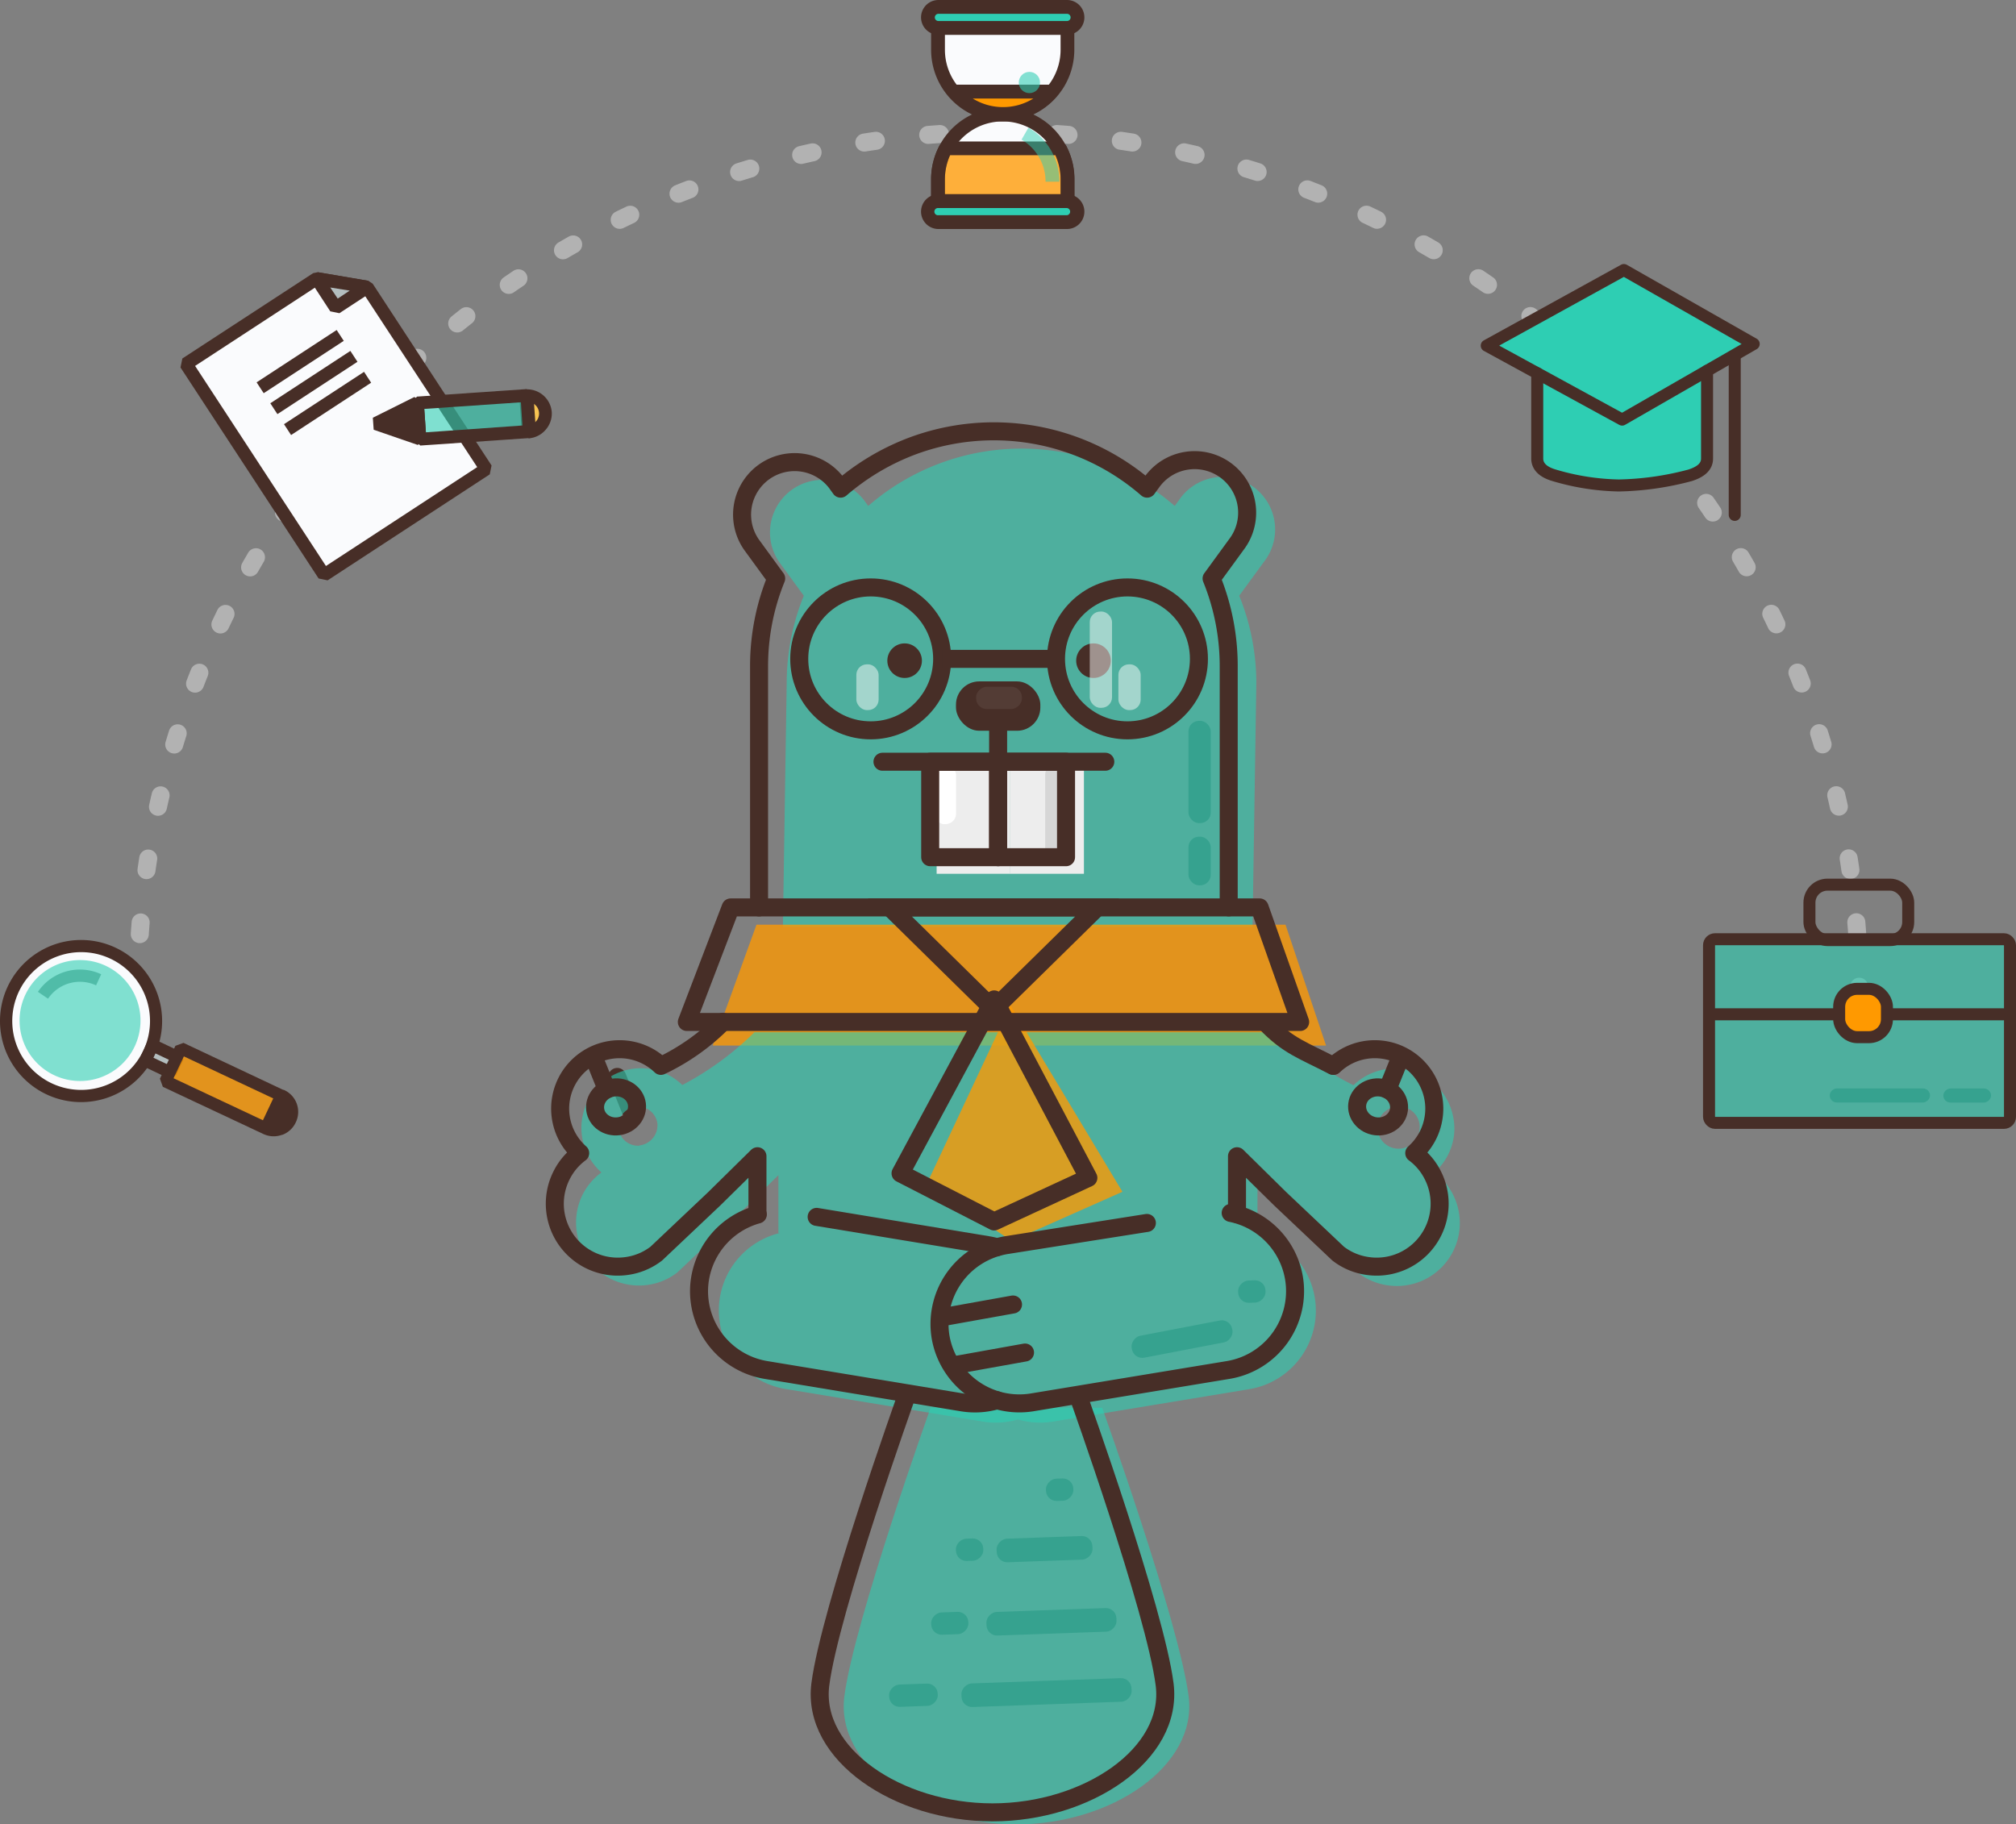 <svg xmlns="http://www.w3.org/2000/svg" viewBox="0 0 335.73 303.83"><rect x="0" y="0" width="335.73" height="303.83" fill="#808080" stroke="none"/><defs><style>.cls-1,.cls-10,.cls-15,.cls-2,.cls-27,.cls-3,.cls-4{fill:none;}.cls-1,.cls-2,.cls-3{stroke:#b2b2b2;}.cls-1,.cls-15,.cls-2,.cls-27,.cls-3,.cls-4{stroke-linecap:round;}.cls-1,.cls-10,.cls-2,.cls-3{stroke-miterlimit:10;}.cls-1,.cls-10,.cls-2,.cls-3,.cls-4{stroke-width:3px;}.cls-2{stroke-dasharray:1.95 8.77 1.95 8.77;}.cls-3{stroke-dasharray:1.95 8.77 1.95 8.77 1.95 8.77;}.cls-10,.cls-27,.cls-4{stroke:#472e27;}.cls-15,.cls-27,.cls-4{stroke-linejoin:round;}.cls-20,.cls-25,.cls-26,.cls-5{fill:#2eceb3;}.cls-19,.cls-5{opacity:0.6;}.cls-24,.cls-6{fill:#f90;}.cls-23,.cls-6{opacity:0.77;}.cls-7{fill:#ededed;}.cls-8{fill:#bcbcbc;}.cls-13,.cls-8{opacity:0.48;}.cls-13,.cls-14,.cls-9{fill:#fff;}.cls-11{fill:#472e27;}.cls-12,.cls-22{fill:#1e967f;}.cls-12,.cls-21{opacity:0.49;}.cls-14{opacity:0.07;}.cls-15{stroke:#be1e2d;}.cls-16{fill:#fafbfd;}.cls-17{fill:#f8c452;}.cls-18{fill:#b4bebf;}.cls-25{opacity:0.5;}.cls-26{opacity:0.58;}.cls-27{stroke-width:2px;}</style></defs><title>Asset 2</title><g id="Layer_2" data-name="Layer 2"><g id="Layer_1-2" data-name="Layer 1"><path class="cls-1" d="M23,165.33q0-.5,0-1"/><path class="cls-2" d="M23.28,155.57a143.48,143.48,0,0,1,2.15-16.91"/><path class="cls-3" d="M26.31,134.36a143.35,143.35,0,0,1,283.21,25.58"/><path class="cls-1" d="M309.61,164.33q0,.5,0,1"/><line class="cls-4" x1="105.04" y1="184.94" x2="102.79" y2="179.35"/><path class="cls-5" d="M210.48,93.58a8.75,8.75,0,1,0-14.12-10.32l-.73,1a38.9,38.9,0,0,0-25.52-9.55h0a38.9,38.9,0,0,0-25.52,9.55l-.73-1a8.75,8.75,0,0,0-14.12,10.32l4.07,5.56.05.07a38.73,38.73,0,0,0-2.85,14.6l-.63,40.54h78.21l.63-40.54a38.73,38.73,0,0,0-2.85-14.6l.05-.07Z"/><polygon class="cls-6" points="220.83 174.12 118.69 174.12 125.98 154 214.08 154 220.83 174.12"/><path class="cls-4" d="M126.41,151.12V110.94a38.69,38.69,0,0,1,2.85-14.6l-.05-.06-4.06-5.57a8.75,8.75,0,0,1,14.12-10.33l.72,1a39.59,39.59,0,0,1,11.68-7,38.87,38.87,0,0,1,39.36,7l.73-1a8.75,8.75,0,1,1,14.12,10.33l-4.06,5.57-.05.06a38.69,38.69,0,0,1,2.85,14.6v40.17"/><rect class="cls-7" x="155.98" y="126.86" width="12.27" height="18.66"/><rect class="cls-7" x="168.24" y="126.86" width="12.27" height="18.66"/><rect class="cls-8" x="174.06" y="127.23" width="3.91" height="15.85" rx="1.75" ry="1.75"/><rect class="cls-9" x="155.51" y="127.34" width="3.71" height="9.91" rx="1.75" ry="1.75"/><polygon class="cls-10" points="165.45 168.1 182.73 151.12 148.18 151.12 165.45 168.1"/><rect class="cls-4" x="154.91" y="126.86" width="11.31" height="15.9"/><rect class="cls-4" x="166.22" y="126.86" width="11.31" height="15.9"/><rect class="cls-11" x="159.2" y="113.48" width="14.05" height="8.22" rx="3.87" ry="3.87"/><polyline class="cls-4" points="166.22 120.9 166.22 126.86 184.07 126.86 146.96 126.86"/><circle class="cls-11" cx="150.65" cy="110.03" r="2.88"/><circle class="cls-11" cx="182.1" cy="110.03" r="2.88"/><path class="cls-5" d="M242,199a10.3,10.3,0,0,0-3-3.65l-.12-.09a9.9,9.9,0,0,0,3.25-6.12A9.68,9.68,0,0,0,242,186a9.9,9.9,0,0,0-16.6-5.27,42.25,42.25,0,0,1-12-8.81l-87.77,0a50.41,50.41,0,0,1-12,8.78A9.9,9.9,0,0,0,97,186a9.68,9.68,0,0,0-.09,3.14,9.9,9.9,0,0,0,3.25,6.12l-.12.09A10.3,10.3,0,0,0,97,199,10.48,10.48,0,0,0,107.78,214a10.38,10.38,0,0,0,5-2.07l9.65-9.13,7.2-7.09,0,1.64v8l.22,0A13.26,13.26,0,0,0,131,231.35l32.69,5.4a13.12,13.12,0,0,0,5.83-.36,13.12,13.12,0,0,0,5.83.36l32.69-5.4a13.26,13.26,0,0,0,1.15-25.92l.22,0v-8l0-1.64,7.2,7.09L226.2,212a10.38,10.38,0,0,0,5,2.07A10.48,10.48,0,0,0,242,199Zm-135.52-8.2a3.26,3.26,0,1,1,3-3.68A3.38,3.38,0,0,1,106.46,190.76ZM236.41,188a3.51,3.51,0,1,1-3-3.68A3.38,3.38,0,0,1,236.41,188Z"/><polygon class="cls-6" points="168.28 167.45 154.31 197.23 168.48 206.67 186.92 198.48 168.28 167.45"/><polygon class="cls-4" points="165.56 166.44 149.97 195.41 165.56 203.42 181.25 196.16 165.56 166.44"/><circle class="cls-10" cx="145" cy="109.73" r="11.9"/><circle class="cls-10" cx="187.76" cy="109.73" r="11.9"/><line class="cls-10" x1="156.9" y1="109.73" x2="176.34" y2="109.73"/><rect class="cls-12" x="197.92" y="120.05" width="3.71" height="17.03" rx="1.75" ry="1.75"/><polygon class="cls-4" points="216.52 170.2 114.38 170.2 121.68 151.12 209.77 151.12 216.52 170.2"/><rect class="cls-12" x="197.92" y="139.34" width="3.71" height="8.1" rx="1.75" ry="1.75"/><rect class="cls-12" x="195" y="214.5" width="3.71" height="17.03" rx="1.75" ry="1.75" transform="translate(378.74 -12.37) rotate(79.13)"/><path class="cls-5" d="M183.55,234.45s12.83,35.77,14.4,48.08c1.47,11.62-12.9,21.3-28.67,21.3h0c-15.77,0-30.14-9.68-28.67-21.3C142.18,270.2,155,234.38,155,234.38"/><rect class="cls-12" x="172.33" y="267.73" width="3.93" height="28.34" rx="1.75" ry="1.75" transform="translate(449.83 97.71) rotate(87.97)"/><rect class="cls-12" x="150.28" y="278.29" width="3.71" height="8.1" rx="1.75" ry="1.75" transform="translate(428.89 120.28) rotate(87.97)"/><rect class="cls-12" x="173.15" y="259.29" width="3.93" height="21.66" rx="1.75" ry="1.75" transform="translate(438.85 85.52) rotate(87.97)"/><rect class="cls-12" x="156.32" y="267.27" width="3.71" height="6.19" rx="1.75" ry="1.75" transform="translate(422.76 102.69) rotate(87.97)"/><rect class="cls-12" x="172" y="250.04" width="3.93" height="15.96" rx="1.75" ry="1.75" transform="translate(425.65 75) rotate(87.97)"/><rect class="cls-12" x="159.63" y="255.83" width="3.71" height="4.56" rx="1.75" ry="1.75" transform="translate(413.7 87.56) rotate(87.97)"/><rect class="cls-12" x="174.63" y="245.83" width="3.71" height="4.56" rx="1.75" ry="1.75" transform="translate(418.17 62.93) rotate(87.97)"/><rect class="cls-12" x="206.63" y="212.83" width="3.71" height="4.56" rx="1.75" ry="1.75" transform="translate(416.06 -0.88) rotate(87.97)"/><path class="cls-4" d="M179.55,232.45s12.83,35.77,14.4,48.08c1.47,11.62-12.9,21.3-28.67,21.3h0c-15.77,0-30.14-9.68-28.67-21.3C138.18,268.2,151,232.38,151,232.38"/><rect class="cls-13" x="142.61" y="110.64" width="3.71" height="7.62" rx="1.75" ry="1.75"/><rect class="cls-13" x="181.48" y="101.85" width="3.71" height="16.03" rx="1.75" ry="1.75"/><rect class="cls-13" x="186.25" y="110.64" width="3.71" height="7.62" rx="1.75" ry="1.75"/><rect class="cls-14" x="164.52" y="112.41" width="3.71" height="7.62" rx="1.75" ry="1.75" transform="translate(50.15 282.6) rotate(-90)"/><path class="cls-15" d="M220.55,128.49"/><path class="cls-15" d="M220.55,128.49"/><path class="cls-4" d="M210.78,170.33c3.75,3.92,6.29,4.6,11.19,7.16"/><path class="cls-4" d="M206,202.2v-8l0-1.64,7.2,7.09,9.65,9.13a10.38,10.38,0,0,0,5,2.07,10.48,10.48,0,0,0,10.79-15.07,10.3,10.3,0,0,0-3-3.65l-.12-.09a9.9,9.9,0,0,0,3.25-6.12,9.68,9.68,0,0,0-.09-3.14,9.9,9.9,0,0,0-16.6-5.27"/><path class="cls-4" d="M204.95,202A13.32,13.32,0,0,1,215.5,212.9h0a13.31,13.31,0,0,1-10.93,15.25l-32.69,5.4a13.31,13.31,0,0,1-15.25-10.93h0a13.31,13.31,0,0,1,10.93-15.25l23.43-3.7"/><ellipse class="cls-4" cx="229.5" cy="184.34" rx="3.25" ry="3.5" transform="translate(16.78 387.82) rotate(-82.5)"/><line class="cls-4" x1="231.05" y1="181.44" x2="233.3" y2="175.85"/><path class="cls-4" d="M126.14,202.2v-8l0-1.64-7.2,7.09-9.65,9.13a10.38,10.38,0,0,1-5,2.07,10.48,10.48,0,0,1-10.79-15.07,10.3,10.3,0,0,1,3-3.65l.12-.09a9.9,9.9,0,0,1-3.25-6.12,9.68,9.68,0,0,1,.09-3.14,9.9,9.9,0,0,1,16.6-5.27,36.53,36.53,0,0,0,10.34-7.33"/><path class="cls-4" d="M136,202.66l28.53,4.71a14.43,14.43,0,0,1,1.51.34"/><path class="cls-4" d="M166.05,233.2a13.15,13.15,0,0,1-5.84.35l-32.69-5.4a13.32,13.32,0,0,1-11.11-13.09,13.12,13.12,0,0,1,.18-2.16,13.31,13.31,0,0,1,9.61-10.64"/><ellipse class="cls-4" cx="102.59" cy="184.34" rx="3.5" ry="3.25" transform="translate(-23.18 14.97) rotate(-7.5)"/><line class="cls-4" x1="101.04" y1="181.44" x2="98.79" y2="175.85"/><line class="cls-5" x1="248.5" y1="296.63" x2="250.74" y2="291.04"/><line class="cls-5" x1="118.48" y1="296.63" x2="116.23" y2="291.04"/><line class="cls-4" x1="156.83" y1="219.38" x2="168.7" y2="217.25"/><line class="cls-4" x1="158.83" y1="227.38" x2="170.7" y2="225.25"/><g id="_Group_" data-name="&lt;Group&gt;"><g id="_Group_2" data-name="&lt;Group&gt;"><polygon id="_Path_" data-name="&lt;Path&gt;" class="cls-16" points="53.97 95.76 80.97 78.11 61.17 47.83 52.75 46.4 30.99 60.63 53.97 95.76"/><path id="_Compound_Path_" data-name="&lt;Compound Path&gt;" class="cls-11" d="M81.56,79l-27,17.65-1.5-.31-23-35.14.31-1.5L52.15,45.49l.77-.16,8.42,1.43.72.48,19.8,30.28ZM54.28,94.26,79.47,77.79l-19-29L53,47.54,32.49,60.94Z"/></g><g id="_Group_3" data-name="&lt;Group&gt;"><path id="_Path_2" data-name="&lt;Path&gt;" class="cls-17" d="M90.8,68.66h0A3,3,0,0,1,88,71.88h0l-.41-6h0A3,3,0,0,1,90.8,68.66Z"/><path id="_Compound_Path_2" data-name="&lt;Compound Path&gt;" class="cls-11" d="M90.88,71.56A4.09,4.09,0,0,1,88.06,73l-1.17-1-.41-6,1-1.15a4.12,4.12,0,0,1,4.41,3.81h0A4.09,4.09,0,0,1,90.88,71.56ZM89,70.42a1.94,1.94,0,0,0-.22-3.24Z"/><rect id="_Rectangle_" data-name="&lt;Rectangle&gt;" class="cls-5" x="75.81" y="60.33" width="6.05" height="18.29" transform="translate(14.9 152.87) rotate(-93.91)"/><path id="_Compound_Path_3" data-name="&lt;Compound Path&gt;" class="cls-11" d="M89.25,71.8l-1,1.15L70,74.2l-1.15-1-.41-6,1-1.15,18.25-1.25,1.15,1ZM70.92,72,87,70.86,86.75,67l-16.09,1.1Z"/><g id="_Group_4" data-name="&lt;Group&gt;"><polygon id="_Path_3" data-name="&lt;Path&gt;" class="cls-11" points="69.51 67.08 62.58 70.59 69.92 73.12 69.51 67.08"/><path id="_Compound_Path_4" data-name="&lt;Compound Path&gt;" class="cls-11" d="M71,73l-1.43,1.1-7.34-2.53-.14-2L69,66.12l1.57.89ZM65.35,70.4l3.38,1.17-.19-2.78Z"/></g></g><g id="_Group_5" data-name="&lt;Group&gt;"><g id="_Group_6" data-name="&lt;Group&gt;"><rect id="_Path_4" data-name="&lt;Path&gt;" class="cls-11" x="44.31" y="62.62" width="15.93" height="2.16" transform="translate(-26.34 39) rotate(-33.18)"/></g><g id="_Group_7" data-name="&lt;Group&gt;"><rect id="_Path_5" data-name="&lt;Path&gt;" class="cls-11" x="42.03" y="59.14" width="15.93" height="2.16" transform="translate(-24.81 37.18) rotate(-33.18)"/></g><g id="_Group_8" data-name="&lt;Group&gt;"><rect id="_Path_6" data-name="&lt;Path&gt;" class="cls-11" x="46.59" y="66.11" width="15.93" height="2.16" transform="translate(-27.88 40.81) rotate(-33.18)"/></g></g><polygon id="_Path_7" data-name="&lt;Path&gt;" class="cls-18" points="61.17 47.83 52.75 46.4 55.92 51.26 61.17 47.83"/><path id="_Compound_Path_5" data-name="&lt;Compound Path&gt;" class="cls-11" d="M61.76,48.73l-5.24,3.43L55,51.85,51.84,47l1.09-1.66,8.42,1.43Zm-5.52,1,2-1.33L55,47.88Z"/></g><g id="_Group_9" data-name="&lt;Group&gt;"><g id="_Group_10" data-name="&lt;Group&gt;"><path id="_Path_8" data-name="&lt;Path&gt;" class="cls-11" d="M48.31,186.49h0a3,3,0,0,1-4,1.45h0l2.58-5.48h0A3,3,0,0,1,48.31,186.49Z"/><path id="_Compound_Path_6" data-name="&lt;Compound Path&gt;" class="cls-11" d="M47,189l-.06,0a4,4,0,0,1-3.09-.15l-.5-1.36L45.93,182l1.34-.49a4,4,0,0,1,2,5.38h0A4,4,0,0,1,47,189Zm-1.28-1.77a2,2,0,0,0,.53-.11,2.07,2.07,0,0,0,1.14-1h0a2,2,0,0,0,.07-1.54,2,2,0,0,0-.25-.48Z"/></g><circle id="_Path_9" data-name="&lt;Path&gt;" class="cls-16" cx="13.5" cy="170.05" r="12.49" transform="translate(-146.62 111.24) rotate(-65.29)"/><path id="_Compound_Path_7" data-name="&lt;Compound Path&gt;" class="cls-11" d="M18.28,182.67a13.5,13.5,0,1,1,.86-24.89h0a13.5,13.5,0,0,1-.86,24.89ZM9.44,159.32a11.47,11.47,0,1,0,8.86.3A11.44,11.44,0,0,0,9.44,159.32Z"/><g id="_Group_11" data-name="&lt;Group&gt;" class="cls-19"><path id="_Path_10" data-name="&lt;Path&gt;" class="cls-20" d="M22.44,174.25a10.07,10.07,0,1,1-4.82-13.4A10.08,10.08,0,0,1,22.44,174.25Z"/></g><rect id="_Rectangle_2" data-name="&lt;Rectangle&gt;" class="cls-18" x="25.49" y="174.03" width="2.83" height="4.65" transform="translate(-144.11 125.57) rotate(-64.78)"/><path id="_Compound_Path_8" data-name="&lt;Compound Path&gt;" class="cls-11" d="M29.33,179.06l-1.35.48-4.21-2-.48-1.35,1.2-2.56,1.35-.49,4.21,2,.48,1.35Zm-3.78-2.9,2.38,1.12.34-.72-2.38-1.12Z"/><rect id="_Rectangle_3" data-name="&lt;Rectangle&gt;" class="cls-6" x="34.17" y="172.01" width="6.05" height="18.48" transform="translate(-142.63 137.68) rotate(-64.78)"/><path id="_Compound_Path_9" data-name="&lt;Compound Path&gt;" class="cls-11" d="M45.19,188.36l-1.35.49L27.12,181l-.49-1.35,2.58-5.48,1.35-.49,16.72,7.88.48,1.35ZM28.9,179.57l14.89,7,1.72-3.64-14.89-7Z"/><g id="_Group_12" data-name="&lt;Group&gt;" class="cls-21"><g id="_Group_13" data-name="&lt;Group&gt;"><path id="_Path_11" data-name="&lt;Path&gt;" class="cls-22" d="M16,164.1a6.41,6.41,0,0,0-8,2.22l-1.68-1.14a8.43,8.43,0,0,1,10.53-2.93Z"/></g></g></g><path id="_Path_12" data-name="&lt;Path&gt;" class="cls-16" d="M177.76,29.84a10.78,10.78,0,1,0-21.55,0V33.5h21.55Z"/><path id="_Compound_Path_10" data-name="&lt;Compound Path&gt;" class="cls-11" d="M177.76,34.65H156.21l-1.15-1.15V29.84a11.92,11.92,0,1,1,23.85,0V33.5Zm-20.4-2.3h19.26v-2.5a9.63,9.63,0,0,0-19.26,0Z"/><g id="_Group_14" data-name="&lt;Group&gt;" class="cls-23"><path id="_Path_13" data-name="&lt;Path&gt;" class="cls-24" d="M157.51,24.71a10.73,10.73,0,0,0-1.3,5.13V33.5h21.55V29.84a10.73,10.73,0,0,0-1.3-5.13Z"/></g><g id="_Group_15" data-name="&lt;Group&gt;"><path id="_Compound_Path_11" data-name="&lt;Compound Path&gt;" class="cls-11" d="M177.76,34.65H156.21l-1.15-1.15V29.84a12,12,0,0,1,1.44-5.68l1-.6h19l1,.6a11.93,11.93,0,0,1,1.44,5.68V33.5Zm-20.4-2.3h19.26v-2.5a9.65,9.65,0,0,0-.86-4H158.22a9.67,9.67,0,0,0-.86,4Z"/></g><path id="_Path_14" data-name="&lt;Path&gt;" class="cls-16" d="M156.21,8.29a10.78,10.78,0,1,0,21.55,0V4.64H156.21Z"/><path id="_Compound_Path_12" data-name="&lt;Compound Path&gt;" class="cls-11" d="M167,20.22A11.94,11.94,0,0,1,155.06,8.29V4.64l1.15-1.15h21.55l1.15,1.15V8.29A11.94,11.94,0,0,1,167,20.22ZM157.36,5.79v2.5a9.63,9.63,0,1,0,19.26,0V5.79Z"/><g id="_Group_16" data-name="&lt;Group&gt;"><path id="_Path_15" data-name="&lt;Path&gt;" class="cls-24" d="M158.84,15.26a10.77,10.77,0,0,0,16.29,0Z"/></g><g id="_Group_17" data-name="&lt;Group&gt;"><path id="_Compound_Path_13" data-name="&lt;Compound Path&gt;" class="cls-11" d="M167,20.13A11.92,11.92,0,0,1,158,16l.87-1.9h16.29L176,16A11.92,11.92,0,0,1,167,20.13Zm-5-3.72a9.61,9.61,0,0,0,10.08,0Z"/></g><path id="_Path_16" data-name="&lt;Path&gt;" class="cls-25" d="M176.42,30.26h-2.3a8.07,8.07,0,0,0-4-7l1.15-2A10.37,10.37,0,0,1,176.42,30.26Z"/><path id="_Path_17" data-name="&lt;Path&gt;" class="cls-20" d="M177.69,4.64H156.28a1.75,1.75,0,0,1-1.75-1.75h0a1.75,1.75,0,0,1,1.75-1.74h21.41a1.75,1.75,0,0,1,1.75,1.74h0A1.75,1.75,0,0,1,177.69,4.64Z"/><path id="_Compound_Path_14" data-name="&lt;Compound Path&gt;" class="cls-11" d="M177.69,5.79H156.28a2.89,2.89,0,1,1,0-5.79h21.41a2.89,2.89,0,1,1,0,5.79ZM156.28,2.3a.6.6,0,0,0,0,1.2h21.41a.6.6,0,0,0,0-1.2Z"/><path id="_Path_18" data-name="&lt;Path&gt;" class="cls-20" d="M177.69,37H156.28a1.75,1.75,0,0,1-1.75-1.74h0a1.75,1.75,0,0,1,1.75-1.75h21.41a1.75,1.75,0,0,1,1.75,1.75h0A1.75,1.75,0,0,1,177.69,37Z"/><path id="_Compound_Path_15" data-name="&lt;Compound Path&gt;" class="cls-11" d="M177.69,38.14H156.28a2.89,2.89,0,0,1,0-5.79h21.41a2.89,2.89,0,0,1,0,5.79Zm-21.41-3.49a.6.6,0,1,0,0,1.19h21.41a.6.6,0,0,0,0-1.19Z"/><circle class="cls-26" cx="171.43" cy="13.74" r="1.77"/><path class="cls-20" d="M292.28,57.74,270.66,45.43,247.82,58l8.41,4.59V76.83c0,1.54,1.32,2.36,2.79,2.79a40.13,40.13,0,0,0,10.78,1.71,49.16,49.16,0,0,0,11.91-1.71c1.46-.48,2.79-1.26,2.79-2.79V62.21Z"/><polygon class="cls-27" points="292.05 57.28 270.14 69.88 247.59 57.56 270.43 44.97 292.05 57.28"/><path class="cls-27" d="M284.28,61.75V76.36c0,1.54-1.34,2.31-2.79,2.79a49.36,49.36,0,0,1-11.92,1.7,40.18,40.18,0,0,1-10.78-1.7c-1.48-.43-2.79-1.26-2.79-2.79V62.16"/><line class="cls-27" x1="288.89" y1="59.45" x2="288.89" y2="85.75"/><rect class="cls-5" x="284.61" y="156.42" width="50.12" height="30.58" rx="3" ry="3"/><rect class="cls-27" x="284.61" y="156.42" width="50.12" height="30.58" rx="1" ry="1"/><rect class="cls-27" x="301.33" y="147.33" width="16.45" height="9.23" rx="3" ry="3"/><line class="cls-27" x1="284.62" y1="168.92" x2="333.63" y2="168.92"/><rect class="cls-24" x="306.28" y="164.68" width="7.96" height="8.05" rx="3" ry="3"/><rect class="cls-27" x="306.28" y="164.68" width="7.96" height="8.05" rx="3" ry="3"/><rect class="cls-12" x="311.9" y="174.09" width="2.34" height="16.7" rx="1.17" ry="1.17" transform="translate(130.62 495.51) rotate(-90)"/><rect class="cls-12" x="326.43" y="178.47" width="2.34" height="7.94" rx="1.17" ry="1.17" transform="translate(145.16 510.05) rotate(-90)"/></g></g></svg>